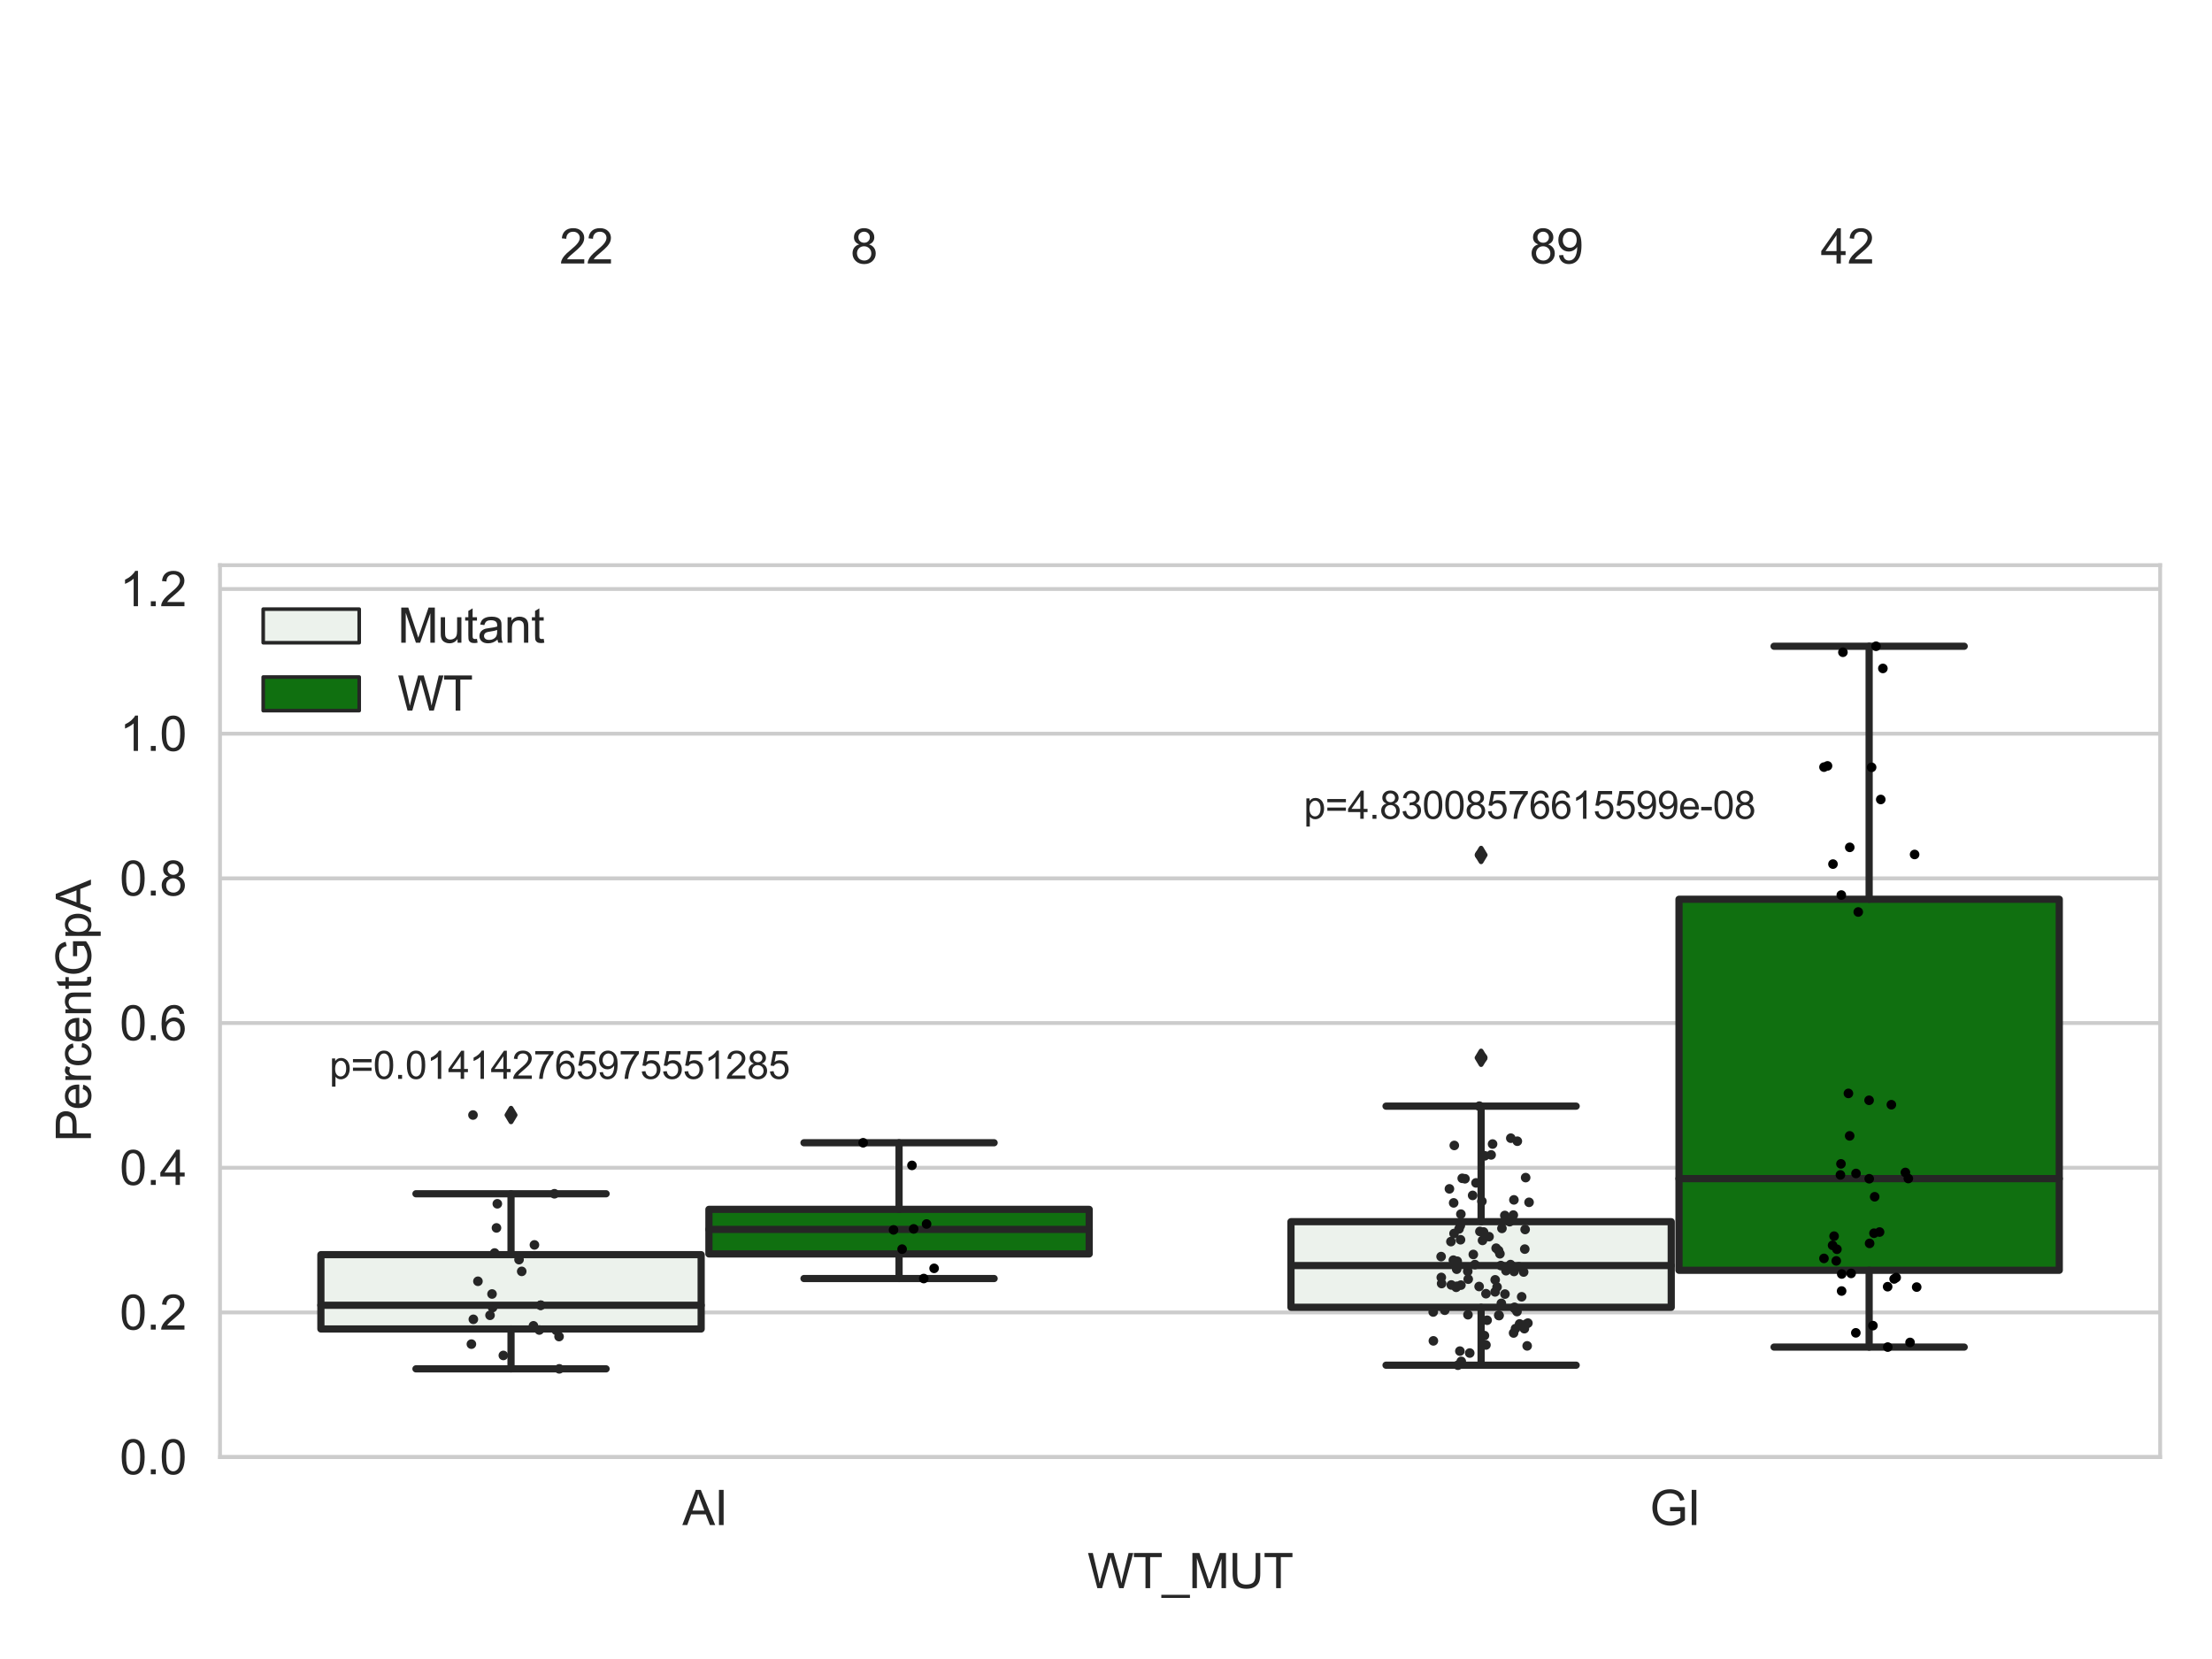 <?xml version="1.0" encoding="utf-8" standalone="no"?>
<!DOCTYPE svg PUBLIC "-//W3C//DTD SVG 1.1//EN"
  "http://www.w3.org/Graphics/SVG/1.1/DTD/svg11.dtd">
<svg xmlns:xlink="http://www.w3.org/1999/xlink" width="460.8pt" height="345.6pt" viewBox="0 0 460.8 345.6" xmlns="http://www.w3.org/2000/svg" version="1.1">
 <defs>
  <style type="text/css">*{stroke-linejoin: round; stroke-linecap: butt}</style>
 </defs>
 <g id="figure_1">
  <g id="patch_1">
   <path d="M 0 345.6 
L 460.8 345.6 
L 460.8 0 
L 0 0 
z
" style="fill: #ffffff"/>
  </g>
  <g id="axes_1">
   <g id="patch_2">
    <path d="M 45.83 303.539 
L 450 303.539 
L 450 117.734 
L 45.83 117.734 
z
" style="fill: #ffffff"/>
   </g>
   <g id="matplotlib.axis_1">
    <g id="xtick_1">
     <g id="text_1">
      <!-- AI -->
      <g style="fill: #262626" transform="translate(142.148 317.697)scale(0.1 -0.1)">
       <defs>
        <path id="ArialMT-41" d="M -9 0 
L 1750 4581 
L 2403 4581 
L 4278 0 
L 3588 0 
L 3053 1388 
L 1138 1388 
L 634 0 
L -9 0 
z
M 1313 1881 
L 2866 1881 
L 2388 3150 
Q 2169 3728 2063 4100 
Q 1975 3659 1816 3225 
L 1313 1881 
z
" transform="scale(0.016)"/>
        <path id="ArialMT-49" d="M 597 0 
L 597 4581 
L 1203 4581 
L 1203 0 
L 597 0 
z
" transform="scale(0.016)"/>
       </defs>
       <use xlink:href="#ArialMT-41"/>
       <use xlink:href="#ArialMT-49" x="66.699"/>
      </g>
     </g>
    </g>
    <g id="xtick_2">
     <g id="text_2">
      <!-- GI -->
      <g style="fill: #262626" transform="translate(343.679 317.697)scale(0.1 -0.1)">
       <defs>
        <path id="ArialMT-47" d="M 2638 1797 
L 2638 2334 
L 4578 2338 
L 4578 638 
Q 4131 281 3656 101 
Q 3181 -78 2681 -78 
Q 2006 -78 1454 211 
Q 903 500 622 1047 
Q 341 1594 341 2269 
Q 341 2938 620 3517 
Q 900 4097 1425 4378 
Q 1950 4659 2634 4659 
Q 3131 4659 3532 4498 
Q 3934 4338 4162 4050 
Q 4391 3763 4509 3300 
L 3963 3150 
Q 3859 3500 3706 3700 
Q 3553 3900 3268 4020 
Q 2984 4141 2638 4141 
Q 2222 4141 1919 4014 
Q 1616 3888 1430 3681 
Q 1244 3475 1141 3228 
Q 966 2803 966 2306 
Q 966 1694 1177 1281 
Q 1388 869 1791 669 
Q 2194 469 2647 469 
Q 3041 469 3416 620 
Q 3791 772 3984 944 
L 3984 1797 
L 2638 1797 
z
" transform="scale(0.016)"/>
       </defs>
       <use xlink:href="#ArialMT-47"/>
       <use xlink:href="#ArialMT-49" x="77.783"/>
      </g>
     </g>
    </g>
    <g id="text_3">
     <!-- WT_MUT -->
     <g style="fill: #262626" transform="translate(226.531 330.842)scale(0.1 -0.1)">
      <defs>
       <path id="ArialMT-57" d="M 1294 0 
L 78 4581 
L 700 4581 
L 1397 1578 
Q 1509 1106 1591 641 
Q 1766 1375 1797 1488 
L 2669 4581 
L 3400 4581 
L 4056 2263 
Q 4303 1400 4413 641 
Q 4500 1075 4641 1638 
L 5359 4581 
L 5969 4581 
L 4713 0 
L 4128 0 
L 3163 3491 
Q 3041 3928 3019 4028 
Q 2947 3713 2884 3491 
L 1913 0 
L 1294 0 
z
" transform="scale(0.016)"/>
       <path id="ArialMT-54" d="M 1659 0 
L 1659 4041 
L 150 4041 
L 150 4581 
L 3781 4581 
L 3781 4041 
L 2266 4041 
L 2266 0 
L 1659 0 
z
" transform="scale(0.016)"/>
       <path id="ArialMT-5f" d="M -97 -1272 
L -97 -866 
L 3631 -866 
L 3631 -1272 
L -97 -1272 
z
" transform="scale(0.016)"/>
       <path id="ArialMT-4d" d="M 475 0 
L 475 4581 
L 1388 4581 
L 2472 1338 
Q 2622 884 2691 659 
Q 2769 909 2934 1394 
L 4031 4581 
L 4847 4581 
L 4847 0 
L 4263 0 
L 4263 3834 
L 2931 0 
L 2384 0 
L 1059 3900 
L 1059 0 
L 475 0 
z
" transform="scale(0.016)"/>
       <path id="ArialMT-55" d="M 3500 4581 
L 4106 4581 
L 4106 1934 
Q 4106 1244 3950 837 
Q 3794 431 3386 176 
Q 2978 -78 2316 -78 
Q 1672 -78 1262 144 
Q 853 366 678 786 
Q 503 1206 503 1934 
L 503 4581 
L 1109 4581 
L 1109 1938 
Q 1109 1341 1220 1058 
Q 1331 775 1601 622 
Q 1872 469 2263 469 
Q 2931 469 3215 772 
Q 3500 1075 3500 1938 
L 3500 4581 
z
" transform="scale(0.016)"/>
      </defs>
      <use xlink:href="#ArialMT-57"/>
      <use xlink:href="#ArialMT-54" x="94.385"/>
      <use xlink:href="#ArialMT-5f" x="155.469"/>
      <use xlink:href="#ArialMT-4d" x="211.084"/>
      <use xlink:href="#ArialMT-55" x="294.385"/>
      <use xlink:href="#ArialMT-54" x="366.602"/>
     </g>
    </g>
   </g>
   <g id="matplotlib.axis_2">
    <g id="ytick_1">
     <g id="line2d_1">
      <path d="M 45.83 303.539 
L 450 303.539 
" clip-path="url(#pcee50cd87b)" style="fill: none; stroke: #cccccc; stroke-width: 0.8; stroke-linecap: round"/>
     </g>
     <g id="text_4">
      <!-- 0.0 -->
      <g style="fill: #262626" transform="translate(24.93 307.118)scale(0.1 -0.1)">
       <defs>
        <path id="ArialMT-30" d="M 266 2259 
Q 266 3072 433 3567 
Q 600 4063 929 4331 
Q 1259 4600 1759 4600 
Q 2128 4600 2406 4451 
Q 2684 4303 2865 4023 
Q 3047 3744 3150 3342 
Q 3253 2941 3253 2259 
Q 3253 1453 3087 958 
Q 2922 463 2592 192 
Q 2263 -78 1759 -78 
Q 1097 -78 719 397 
Q 266 969 266 2259 
z
M 844 2259 
Q 844 1131 1108 757 
Q 1372 384 1759 384 
Q 2147 384 2411 759 
Q 2675 1134 2675 2259 
Q 2675 3391 2411 3762 
Q 2147 4134 1753 4134 
Q 1366 4134 1134 3806 
Q 844 3388 844 2259 
z
" transform="scale(0.016)"/>
        <path id="ArialMT-2e" d="M 581 0 
L 581 641 
L 1222 641 
L 1222 0 
L 581 0 
z
" transform="scale(0.016)"/>
       </defs>
       <use xlink:href="#ArialMT-30"/>
       <use xlink:href="#ArialMT-2e" x="55.615"/>
       <use xlink:href="#ArialMT-30" x="83.398"/>
      </g>
     </g>
    </g>
    <g id="ytick_2">
     <g id="line2d_2">
      <path d="M 45.83 273.399 
L 450 273.399 
" clip-path="url(#pcee50cd87b)" style="fill: none; stroke: #cccccc; stroke-width: 0.8; stroke-linecap: round"/>
     </g>
     <g id="text_5">
      <!-- 0.2 -->
      <g style="fill: #262626" transform="translate(24.93 276.978)scale(0.1 -0.1)">
       <defs>
        <path id="ArialMT-32" d="M 3222 541 
L 3222 0 
L 194 0 
Q 188 203 259 391 
Q 375 700 629 1000 
Q 884 1300 1366 1694 
Q 2113 2306 2375 2664 
Q 2638 3022 2638 3341 
Q 2638 3675 2398 3904 
Q 2159 4134 1775 4134 
Q 1369 4134 1125 3890 
Q 881 3647 878 3216 
L 300 3275 
Q 359 3922 746 4261 
Q 1134 4600 1788 4600 
Q 2447 4600 2831 4234 
Q 3216 3869 3216 3328 
Q 3216 3053 3103 2787 
Q 2991 2522 2730 2228 
Q 2469 1934 1863 1422 
Q 1356 997 1212 845 
Q 1069 694 975 541 
L 3222 541 
z
" transform="scale(0.016)"/>
       </defs>
       <use xlink:href="#ArialMT-30"/>
       <use xlink:href="#ArialMT-2e" x="55.615"/>
       <use xlink:href="#ArialMT-32" x="83.398"/>
      </g>
     </g>
    </g>
    <g id="ytick_3">
     <g id="line2d_3">
      <path d="M 45.83 243.26 
L 450 243.26 
" clip-path="url(#pcee50cd87b)" style="fill: none; stroke: #cccccc; stroke-width: 0.8; stroke-linecap: round"/>
     </g>
     <g id="text_6">
      <!-- 0.4 -->
      <g style="fill: #262626" transform="translate(24.93 246.839)scale(0.1 -0.1)">
       <defs>
        <path id="ArialMT-34" d="M 2069 0 
L 2069 1097 
L 81 1097 
L 81 1613 
L 2172 4581 
L 2631 4581 
L 2631 1613 
L 3250 1613 
L 3250 1097 
L 2631 1097 
L 2631 0 
L 2069 0 
z
M 2069 1613 
L 2069 3678 
L 634 1613 
L 2069 1613 
z
" transform="scale(0.016)"/>
       </defs>
       <use xlink:href="#ArialMT-30"/>
       <use xlink:href="#ArialMT-2e" x="55.615"/>
       <use xlink:href="#ArialMT-34" x="83.398"/>
      </g>
     </g>
    </g>
    <g id="ytick_4">
     <g id="line2d_4">
      <path d="M 45.83 213.121 
L 450 213.121 
" clip-path="url(#pcee50cd87b)" style="fill: none; stroke: #cccccc; stroke-width: 0.8; stroke-linecap: round"/>
     </g>
     <g id="text_7">
      <!-- 0.6 -->
      <g style="fill: #262626" transform="translate(24.93 216.7)scale(0.1 -0.1)">
       <defs>
        <path id="ArialMT-36" d="M 3184 3459 
L 2625 3416 
Q 2550 3747 2413 3897 
Q 2184 4138 1850 4138 
Q 1581 4138 1378 3988 
Q 1113 3794 959 3422 
Q 806 3050 800 2363 
Q 1003 2672 1297 2822 
Q 1591 2972 1913 2972 
Q 2475 2972 2870 2558 
Q 3266 2144 3266 1488 
Q 3266 1056 3080 686 
Q 2894 316 2569 119 
Q 2244 -78 1831 -78 
Q 1128 -78 684 439 
Q 241 956 241 2144 
Q 241 3472 731 4075 
Q 1159 4600 1884 4600 
Q 2425 4600 2770 4297 
Q 3116 3994 3184 3459 
z
M 888 1484 
Q 888 1194 1011 928 
Q 1134 663 1356 523 
Q 1578 384 1822 384 
Q 2178 384 2434 671 
Q 2691 959 2691 1453 
Q 2691 1928 2437 2201 
Q 2184 2475 1800 2475 
Q 1419 2475 1153 2201 
Q 888 1928 888 1484 
z
" transform="scale(0.016)"/>
       </defs>
       <use xlink:href="#ArialMT-30"/>
       <use xlink:href="#ArialMT-2e" x="55.615"/>
       <use xlink:href="#ArialMT-36" x="83.398"/>
      </g>
     </g>
    </g>
    <g id="ytick_5">
     <g id="line2d_5">
      <path d="M 45.83 182.981 
L 450 182.981 
" clip-path="url(#pcee50cd87b)" style="fill: none; stroke: #cccccc; stroke-width: 0.8; stroke-linecap: round"/>
     </g>
     <g id="text_8">
      <!-- 0.8 -->
      <g style="fill: #262626" transform="translate(24.93 186.56)scale(0.1 -0.1)">
       <defs>
        <path id="ArialMT-38" d="M 1131 2484 
Q 781 2613 612 2850 
Q 444 3088 444 3419 
Q 444 3919 803 4259 
Q 1163 4600 1759 4600 
Q 2359 4600 2725 4251 
Q 3091 3903 3091 3403 
Q 3091 3084 2923 2848 
Q 2756 2613 2416 2484 
Q 2838 2347 3058 2040 
Q 3278 1734 3278 1309 
Q 3278 722 2862 322 
Q 2447 -78 1769 -78 
Q 1091 -78 675 323 
Q 259 725 259 1325 
Q 259 1772 486 2073 
Q 713 2375 1131 2484 
z
M 1019 3438 
Q 1019 3113 1228 2906 
Q 1438 2700 1772 2700 
Q 2097 2700 2305 2904 
Q 2513 3109 2513 3406 
Q 2513 3716 2298 3927 
Q 2084 4138 1766 4138 
Q 1444 4138 1231 3931 
Q 1019 3725 1019 3438 
z
M 838 1322 
Q 838 1081 952 856 
Q 1066 631 1291 507 
Q 1516 384 1775 384 
Q 2178 384 2440 643 
Q 2703 903 2703 1303 
Q 2703 1709 2433 1975 
Q 2163 2241 1756 2241 
Q 1359 2241 1098 1978 
Q 838 1716 838 1322 
z
" transform="scale(0.016)"/>
       </defs>
       <use xlink:href="#ArialMT-30"/>
       <use xlink:href="#ArialMT-2e" x="55.615"/>
       <use xlink:href="#ArialMT-38" x="83.398"/>
      </g>
     </g>
    </g>
    <g id="ytick_6">
     <g id="line2d_6">
      <path d="M 45.83 152.842 
L 450 152.842 
" clip-path="url(#pcee50cd87b)" style="fill: none; stroke: #cccccc; stroke-width: 0.8; stroke-linecap: round"/>
     </g>
     <g id="text_9">
      <!-- 1.0 -->
      <g style="fill: #262626" transform="translate(24.93 156.421)scale(0.1 -0.1)">
       <defs>
        <path id="ArialMT-31" d="M 2384 0 
L 1822 0 
L 1822 3584 
Q 1619 3391 1289 3197 
Q 959 3003 697 2906 
L 697 3450 
Q 1169 3672 1522 3987 
Q 1875 4303 2022 4600 
L 2384 4600 
L 2384 0 
z
" transform="scale(0.016)"/>
       </defs>
       <use xlink:href="#ArialMT-31"/>
       <use xlink:href="#ArialMT-2e" x="55.615"/>
       <use xlink:href="#ArialMT-30" x="83.398"/>
      </g>
     </g>
    </g>
    <g id="ytick_7">
     <g id="line2d_7">
      <path d="M 45.83 122.703 
L 450 122.703 
" clip-path="url(#pcee50cd87b)" style="fill: none; stroke: #cccccc; stroke-width: 0.8; stroke-linecap: round"/>
     </g>
     <g id="text_10">
      <!-- 1.2 -->
      <g style="fill: #262626" transform="translate(24.93 126.281)scale(0.1 -0.1)">
       <use xlink:href="#ArialMT-31"/>
       <use xlink:href="#ArialMT-2e" x="55.615"/>
       <use xlink:href="#ArialMT-32" x="83.398"/>
      </g>
     </g>
    </g>
    <g id="text_11">
     <!-- PercentGpA -->
     <g style="fill: #262626" transform="translate(18.942 237.872)rotate(-90)scale(0.1 -0.1)">
      <defs>
       <path id="ArialMT-50" d="M 494 0 
L 494 4581 
L 2222 4581 
Q 2678 4581 2919 4538 
Q 3256 4481 3484 4323 
Q 3713 4166 3852 3881 
Q 3991 3597 3991 3256 
Q 3991 2672 3619 2267 
Q 3247 1863 2275 1863 
L 1100 1863 
L 1100 0 
L 494 0 
z
M 1100 2403 
L 2284 2403 
Q 2872 2403 3119 2622 
Q 3366 2841 3366 3238 
Q 3366 3525 3220 3729 
Q 3075 3934 2838 4000 
Q 2684 4041 2272 4041 
L 1100 4041 
L 1100 2403 
z
" transform="scale(0.016)"/>
       <path id="ArialMT-65" d="M 2694 1069 
L 3275 997 
Q 3138 488 2766 206 
Q 2394 -75 1816 -75 
Q 1088 -75 661 373 
Q 234 822 234 1631 
Q 234 2469 665 2931 
Q 1097 3394 1784 3394 
Q 2450 3394 2872 2941 
Q 3294 2488 3294 1666 
Q 3294 1616 3291 1516 
L 816 1516 
Q 847 969 1125 678 
Q 1403 388 1819 388 
Q 2128 388 2347 550 
Q 2566 713 2694 1069 
z
M 847 1978 
L 2700 1978 
Q 2663 2397 2488 2606 
Q 2219 2931 1791 2931 
Q 1403 2931 1139 2672 
Q 875 2413 847 1978 
z
" transform="scale(0.016)"/>
       <path id="ArialMT-72" d="M 416 0 
L 416 3319 
L 922 3319 
L 922 2816 
Q 1116 3169 1280 3281 
Q 1444 3394 1641 3394 
Q 1925 3394 2219 3213 
L 2025 2691 
Q 1819 2813 1613 2813 
Q 1428 2813 1281 2702 
Q 1134 2591 1072 2394 
Q 978 2094 978 1738 
L 978 0 
L 416 0 
z
" transform="scale(0.016)"/>
       <path id="ArialMT-63" d="M 2588 1216 
L 3141 1144 
Q 3050 572 2676 248 
Q 2303 -75 1759 -75 
Q 1078 -75 664 370 
Q 250 816 250 1647 
Q 250 2184 428 2587 
Q 606 2991 970 3192 
Q 1334 3394 1763 3394 
Q 2303 3394 2647 3120 
Q 2991 2847 3088 2344 
L 2541 2259 
Q 2463 2594 2264 2762 
Q 2066 2931 1784 2931 
Q 1359 2931 1093 2626 
Q 828 2322 828 1663 
Q 828 994 1084 691 
Q 1341 388 1753 388 
Q 2084 388 2306 591 
Q 2528 794 2588 1216 
z
" transform="scale(0.016)"/>
       <path id="ArialMT-6e" d="M 422 0 
L 422 3319 
L 928 3319 
L 928 2847 
Q 1294 3394 1984 3394 
Q 2284 3394 2536 3286 
Q 2788 3178 2913 3003 
Q 3038 2828 3088 2588 
Q 3119 2431 3119 2041 
L 3119 0 
L 2556 0 
L 2556 2019 
Q 2556 2363 2490 2533 
Q 2425 2703 2258 2804 
Q 2091 2906 1866 2906 
Q 1506 2906 1245 2678 
Q 984 2450 984 1813 
L 984 0 
L 422 0 
z
" transform="scale(0.016)"/>
       <path id="ArialMT-74" d="M 1650 503 
L 1731 6 
Q 1494 -44 1306 -44 
Q 1000 -44 831 53 
Q 663 150 594 308 
Q 525 466 525 972 
L 525 2881 
L 113 2881 
L 113 3319 
L 525 3319 
L 525 4141 
L 1084 4478 
L 1084 3319 
L 1650 3319 
L 1650 2881 
L 1084 2881 
L 1084 941 
Q 1084 700 1114 631 
Q 1144 563 1211 522 
Q 1278 481 1403 481 
Q 1497 481 1650 503 
z
" transform="scale(0.016)"/>
       <path id="ArialMT-70" d="M 422 -1272 
L 422 3319 
L 934 3319 
L 934 2888 
Q 1116 3141 1344 3267 
Q 1572 3394 1897 3394 
Q 2322 3394 2647 3175 
Q 2972 2956 3137 2557 
Q 3303 2159 3303 1684 
Q 3303 1175 3120 767 
Q 2938 359 2589 142 
Q 2241 -75 1856 -75 
Q 1575 -75 1351 44 
Q 1128 163 984 344 
L 984 -1272 
L 422 -1272 
z
M 931 1641 
Q 931 1000 1190 694 
Q 1450 388 1819 388 
Q 2194 388 2461 705 
Q 2728 1022 2728 1688 
Q 2728 2322 2467 2637 
Q 2206 2953 1844 2953 
Q 1484 2953 1207 2617 
Q 931 2281 931 1641 
z
" transform="scale(0.016)"/>
      </defs>
      <use xlink:href="#ArialMT-50"/>
      <use xlink:href="#ArialMT-65" x="66.699"/>
      <use xlink:href="#ArialMT-72" x="122.314"/>
      <use xlink:href="#ArialMT-63" x="155.615"/>
      <use xlink:href="#ArialMT-65" x="205.615"/>
      <use xlink:href="#ArialMT-6e" x="261.23"/>
      <use xlink:href="#ArialMT-74" x="316.846"/>
      <use xlink:href="#ArialMT-47" x="344.629"/>
      <use xlink:href="#ArialMT-70" x="422.412"/>
      <use xlink:href="#ArialMT-41" x="478.027"/>
     </g>
    </g>
   </g>
   <g id="patch_3">
    <path d="M 66.847 276.848 
L 146.064 276.848 
L 146.064 261.369 
L 66.847 261.369 
L 66.847 276.848 
z
" clip-path="url(#pcee50cd87b)" style="fill: #ecf2ec; stroke: #262626; stroke-width: 1.5; stroke-linejoin: miter"/>
   </g>
   <g id="patch_4">
    <path d="M 147.681 261.218 
L 226.898 261.218 
L 226.898 251.932 
L 147.681 251.932 
L 147.681 261.218 
z
" clip-path="url(#pcee50cd87b)" style="fill: #107010; stroke: #262626; stroke-width: 1.5; stroke-linejoin: miter"/>
   </g>
   <g id="patch_5">
    <path d="M 268.932 272.333 
L 348.149 272.333 
L 348.149 254.501 
L 268.932 254.501 
L 268.932 272.333 
z
" clip-path="url(#pcee50cd87b)" style="fill: #ecf2ec; stroke: #262626; stroke-width: 1.5; stroke-linejoin: miter"/>
   </g>
   <g id="patch_6">
    <path d="M 349.766 264.622 
L 428.983 264.622 
L 428.983 187.335 
L 349.766 187.335 
L 349.766 264.622 
z
" clip-path="url(#pcee50cd87b)" style="fill: #107010; stroke: #262626; stroke-width: 1.5; stroke-linejoin: miter"/>
   </g>
   <g id="patch_7">
    <path d="M 146.873 303.539 
L 146.873 303.539 
L 146.873 303.539 
L 146.873 303.539 
z
" clip-path="url(#pcee50cd87b)" style="fill: #ecf2ec; stroke: #262626; stroke-width: 0.75; stroke-linejoin: miter"/>
   </g>
   <g id="patch_8">
    <path d="M 146.873 303.539 
L 146.873 303.539 
L 146.873 303.539 
L 146.873 303.539 
z
" clip-path="url(#pcee50cd87b)" style="fill: #107010; stroke: #262626; stroke-width: 0.75; stroke-linejoin: miter"/>
   </g>
   <g id="PathCollection_1"/>
   <g id="PathCollection_2"/>
   <g id="line2d_8">
    <path d="M 106.456 276.848 
L 106.456 285.156 
" clip-path="url(#pcee50cd87b)" style="fill: none; stroke: #262626; stroke-width: 1.5; stroke-linecap: round"/>
   </g>
   <g id="line2d_9">
    <path d="M 106.456 261.369 
L 106.456 248.682 
" clip-path="url(#pcee50cd87b)" style="fill: none; stroke: #262626; stroke-width: 1.5; stroke-linecap: round"/>
   </g>
   <g id="line2d_10">
    <path d="M 86.651 285.156 
L 126.26 285.156 
" clip-path="url(#pcee50cd87b)" style="fill: none; stroke: #262626; stroke-width: 1.5; stroke-linecap: round"/>
   </g>
   <g id="line2d_11">
    <path d="M 86.651 248.682 
L 126.26 248.682 
" clip-path="url(#pcee50cd87b)" style="fill: none; stroke: #262626; stroke-width: 1.5; stroke-linecap: round"/>
   </g>
   <g id="line2d_12">
    <defs>
     <path id="m75287b7e3c" d="M -0 1.414 
L 0.849 0 
L 0 -1.414 
L -0.849 -0 
z
" style="stroke: #262626; stroke-linejoin: miter"/>
    </defs>
    <g clip-path="url(#pcee50cd87b)">
     <use xlink:href="#m75287b7e3c" x="106.456" y="232.28" style="fill: #262626; stroke: #262626; stroke-linejoin: miter"/>
    </g>
   </g>
   <g id="line2d_13">
    <path d="M 187.29 261.218 
L 187.29 266.342 
" clip-path="url(#pcee50cd87b)" style="fill: none; stroke: #262626; stroke-width: 1.5; stroke-linecap: round"/>
   </g>
   <g id="line2d_14">
    <path d="M 187.29 251.932 
L 187.29 238.057 
" clip-path="url(#pcee50cd87b)" style="fill: none; stroke: #262626; stroke-width: 1.5; stroke-linecap: round"/>
   </g>
   <g id="line2d_15">
    <path d="M 167.485 266.342 
L 207.094 266.342 
" clip-path="url(#pcee50cd87b)" style="fill: none; stroke: #262626; stroke-width: 1.5; stroke-linecap: round"/>
   </g>
   <g id="line2d_16">
    <path d="M 167.485 238.057 
L 207.094 238.057 
" clip-path="url(#pcee50cd87b)" style="fill: none; stroke: #262626; stroke-width: 1.5; stroke-linecap: round"/>
   </g>
   <g id="line2d_17"/>
   <g id="line2d_18">
    <path d="M 308.541 272.333 
L 308.541 284.396 
" clip-path="url(#pcee50cd87b)" style="fill: none; stroke: #262626; stroke-width: 1.5; stroke-linecap: round"/>
   </g>
   <g id="line2d_19">
    <path d="M 308.541 254.501 
L 308.541 230.431 
" clip-path="url(#pcee50cd87b)" style="fill: none; stroke: #262626; stroke-width: 1.5; stroke-linecap: round"/>
   </g>
   <g id="line2d_20">
    <path d="M 288.736 284.396 
L 328.345 284.396 
" clip-path="url(#pcee50cd87b)" style="fill: none; stroke: #262626; stroke-width: 1.5; stroke-linecap: round"/>
   </g>
   <g id="line2d_21">
    <path d="M 288.736 230.431 
L 328.345 230.431 
" clip-path="url(#pcee50cd87b)" style="fill: none; stroke: #262626; stroke-width: 1.5; stroke-linecap: round"/>
   </g>
   <g id="line2d_22">
    <g clip-path="url(#pcee50cd87b)">
     <use xlink:href="#m75287b7e3c" x="308.541" y="220.357" style="fill: #262626; stroke: #262626; stroke-linejoin: miter"/>
     <use xlink:href="#m75287b7e3c" x="308.541" y="178.104" style="fill: #262626; stroke: #262626; stroke-linejoin: miter"/>
    </g>
   </g>
   <g id="line2d_23">
    <path d="M 389.375 264.622 
L 389.375 280.624 
" clip-path="url(#pcee50cd87b)" style="fill: none; stroke: #262626; stroke-width: 1.5; stroke-linecap: round"/>
   </g>
   <g id="line2d_24">
    <path d="M 389.375 187.335 
L 389.375 134.626 
" clip-path="url(#pcee50cd87b)" style="fill: none; stroke: #262626; stroke-width: 1.5; stroke-linecap: round"/>
   </g>
   <g id="line2d_25">
    <path d="M 369.57 280.624 
L 409.179 280.624 
" clip-path="url(#pcee50cd87b)" style="fill: none; stroke: #262626; stroke-width: 1.5; stroke-linecap: round"/>
   </g>
   <g id="line2d_26">
    <path d="M 369.57 134.626 
L 409.179 134.626 
" clip-path="url(#pcee50cd87b)" style="fill: none; stroke: #262626; stroke-width: 1.5; stroke-linecap: round"/>
   </g>
   <g id="line2d_27"/>
   <g id="line2d_28">
    <path d="M 66.847 271.907 
L 146.064 271.907 
" clip-path="url(#pcee50cd87b)" style="fill: none; stroke: #262626; stroke-width: 1.5; stroke-linecap: round"/>
   </g>
   <g id="line2d_29">
    <path d="M 147.681 256.107 
L 226.898 256.107 
" clip-path="url(#pcee50cd87b)" style="fill: none; stroke: #262626; stroke-width: 1.5; stroke-linecap: round"/>
   </g>
   <g id="line2d_30">
    <path d="M 268.932 263.637 
L 348.149 263.637 
" clip-path="url(#pcee50cd87b)" style="fill: none; stroke: #262626; stroke-width: 1.5; stroke-linecap: round"/>
   </g>
   <g id="line2d_31">
    <path d="M 349.766 245.532 
L 428.983 245.532 
" clip-path="url(#pcee50cd87b)" style="fill: none; stroke: #262626; stroke-width: 1.5; stroke-linecap: round"/>
   </g>
   <g id="patch_9">
    <path d="M 45.83 303.539 
L 45.83 117.734 
" style="fill: none; stroke: #cccccc; stroke-width: 0.8; stroke-linejoin: miter; stroke-linecap: square"/>
   </g>
   <g id="patch_10">
    <path d="M 450 303.539 
L 450 117.734 
" style="fill: none; stroke: #cccccc; stroke-width: 0.8; stroke-linejoin: miter; stroke-linecap: square"/>
   </g>
   <g id="patch_11">
    <path d="M 45.83 303.539 
L 450 303.539 
" style="fill: none; stroke: #cccccc; stroke-width: 0.8; stroke-linejoin: miter; stroke-linecap: square"/>
   </g>
   <g id="patch_12">
    <path d="M 45.83 117.734 
L 450 117.734 
" style="fill: none; stroke: #cccccc; stroke-width: 0.8; stroke-linejoin: miter; stroke-linecap: square"/>
   </g>
   <g id="PathCollection_3">
    <defs>
     <path id="C0_0_84da2a14ac" d="M 0 1 
C 0.265 1 0.52 0.895 0.707 0.707 
C 0.895 0.52 1 0.265 1 -0 
C 1 -0.265 0.895 -0.52 0.707 -0.707 
C 0.52 -0.895 0.265 -1 0 -1 
C -0.265 -1 -0.52 -0.895 -0.707 -0.707 
C -0.895 -0.52 -1 -0.265 -1 0 
C -1 0.265 -0.895 0.52 -0.707 0.707 
C -0.52 0.895 -0.265 1 0 1 
z
"/>
    </defs>
    <g clip-path="url(#pcee50cd87b)">
     <use xlink:href="#C0_0_84da2a14ac" x="116.463" y="278.431" style="fill: #262626"/>
    </g>
    <g clip-path="url(#pcee50cd87b)">
     <use xlink:href="#C0_0_84da2a14ac" x="102.614" y="272.388" style="fill: #262626"/>
    </g>
    <g clip-path="url(#pcee50cd87b)">
     <use xlink:href="#C0_0_84da2a14ac" x="103.601" y="250.77" style="fill: #262626"/>
    </g>
    <g clip-path="url(#pcee50cd87b)">
     <use xlink:href="#C0_0_84da2a14ac" x="102.498" y="269.563" style="fill: #262626"/>
    </g>
    <g clip-path="url(#pcee50cd87b)">
     <use xlink:href="#C0_0_84da2a14ac" x="111.128" y="276.191" style="fill: #262626"/>
    </g>
    <g clip-path="url(#pcee50cd87b)">
     <use xlink:href="#C0_0_84da2a14ac" x="108.683" y="264.85" style="fill: #262626"/>
    </g>
    <g clip-path="url(#pcee50cd87b)">
     <use xlink:href="#C0_0_84da2a14ac" x="115.495" y="248.682" style="fill: #262626"/>
    </g>
    <g clip-path="url(#pcee50cd87b)">
     <use xlink:href="#C0_0_84da2a14ac" x="111.332" y="259.335" style="fill: #262626"/>
    </g>
    <g clip-path="url(#pcee50cd87b)">
     <use xlink:href="#C0_0_84da2a14ac" x="112.348" y="277.067" style="fill: #262626"/>
    </g>
    <g clip-path="url(#pcee50cd87b)">
     <use xlink:href="#C0_0_84da2a14ac" x="103.036" y="261.023" style="fill: #262626"/>
    </g>
    <g clip-path="url(#pcee50cd87b)">
     <use xlink:href="#C0_0_84da2a14ac" x="98.532" y="232.28" style="fill: #262626"/>
    </g>
    <g clip-path="url(#pcee50cd87b)">
     <use xlink:href="#C0_0_84da2a14ac" x="112.603" y="271.919" style="fill: #262626"/>
    </g>
    <g clip-path="url(#pcee50cd87b)">
     <use xlink:href="#C0_0_84da2a14ac" x="103.425" y="255.795" style="fill: #262626"/>
    </g>
    <g clip-path="url(#pcee50cd87b)">
     <use xlink:href="#C0_0_84da2a14ac" x="99.563" y="266.912" style="fill: #262626"/>
    </g>
    <g clip-path="url(#pcee50cd87b)">
     <use xlink:href="#C0_0_84da2a14ac" x="116.508" y="285.156" style="fill: #262626"/>
    </g>
    <g clip-path="url(#pcee50cd87b)">
     <use xlink:href="#C0_0_84da2a14ac" x="98.608" y="274.837" style="fill: #262626"/>
    </g>
    <g clip-path="url(#pcee50cd87b)">
     <use xlink:href="#C0_0_84da2a14ac" x="108.126" y="262.407" style="fill: #262626"/>
    </g>
    <g clip-path="url(#pcee50cd87b)">
     <use xlink:href="#C0_0_84da2a14ac" x="98.2" y="280.007" style="fill: #262626"/>
    </g>
    <g clip-path="url(#pcee50cd87b)">
     <use xlink:href="#C0_0_84da2a14ac" x="104.857" y="282.363" style="fill: #262626"/>
    </g>
    <g clip-path="url(#pcee50cd87b)">
     <use xlink:href="#C0_0_84da2a14ac" x="112.666" y="271.895" style="fill: #262626"/>
    </g>
    <g clip-path="url(#pcee50cd87b)">
     <use xlink:href="#C0_0_84da2a14ac" x="102.082" y="273.997" style="fill: #262626"/>
    </g>
    <g clip-path="url(#pcee50cd87b)">
     <use xlink:href="#C0_0_84da2a14ac" x="115.891" y="277.143" style="fill: #262626"/>
    </g>
   </g>
   <g id="PathCollection_4">
    <defs>
     <path id="C1_0_8a973845e2" d="M 0 1 
C 0.265 1 0.52 0.895 0.707 0.707 
C 0.895 0.52 1 0.265 1 -0 
C 1 -0.265 0.895 -0.52 0.707 -0.707 
C 0.52 -0.895 0.265 -1 0 -1 
C -0.265 -1 -0.52 -0.895 -0.707 -0.707 
C -0.895 -0.52 -1 -0.265 -1 0 
C -1 0.265 -0.895 0.52 -0.707 0.707 
C -0.52 0.895 -0.265 1 0 1 
z
"/>
    </defs>
    <g clip-path="url(#pcee50cd87b)">
     <use xlink:href="#C1_0_8a973845e2" x="194.593" y="264.219"/>
    </g>
    <g clip-path="url(#pcee50cd87b)">
     <use xlink:href="#C1_0_8a973845e2" x="186.139" y="256.21"/>
    </g>
    <g clip-path="url(#pcee50cd87b)">
     <use xlink:href="#C1_0_8a973845e2" x="193.019" y="254.985"/>
    </g>
    <g clip-path="url(#pcee50cd87b)">
     <use xlink:href="#C1_0_8a973845e2" x="192.434" y="266.342"/>
    </g>
    <g clip-path="url(#pcee50cd87b)">
     <use xlink:href="#C1_0_8a973845e2" x="179.81" y="238.057"/>
    </g>
    <g clip-path="url(#pcee50cd87b)">
     <use xlink:href="#C1_0_8a973845e2" x="189.978" y="242.772"/>
    </g>
    <g clip-path="url(#pcee50cd87b)">
     <use xlink:href="#C1_0_8a973845e2" x="187.924" y="260.217"/>
    </g>
    <g clip-path="url(#pcee50cd87b)">
     <use xlink:href="#C1_0_8a973845e2" x="190.337" y="256.004"/>
    </g>
   </g>
   <g id="PathCollection_5">
    <defs>
     <path id="C2_0_af19a52bb9" d="M 0 1 
C 0.265 1 0.52 0.895 0.707 0.707 
C 0.895 0.52 1 0.265 1 -0 
C 1 -0.265 0.895 -0.52 0.707 -0.707 
C 0.52 -0.895 0.265 -1 0 -1 
C -0.265 -1 -0.52 -0.895 -0.707 -0.707 
C -0.895 -0.52 -1 -0.265 -1 0 
C -1 0.265 -0.895 0.52 -0.707 0.707 
C -0.52 0.895 -0.265 1 0 1 
z
"/>
    </defs>
    <g clip-path="url(#pcee50cd87b)">
     <use xlink:href="#C2_0_af19a52bb9" x="312.654" y="263.637" style="fill: #262626"/>
    </g>
    <g clip-path="url(#pcee50cd87b)">
     <use xlink:href="#C2_0_af19a52bb9" x="311.865" y="268.102" style="fill: #262626"/>
    </g>
    <g clip-path="url(#pcee50cd87b)">
     <use xlink:href="#C2_0_af19a52bb9" x="306.173" y="281.865" style="fill: #262626"/>
    </g>
    <g clip-path="url(#pcee50cd87b)">
     <use xlink:href="#C2_0_af19a52bb9" x="314.671" y="263.432" style="fill: #262626"/>
    </g>
    <g clip-path="url(#pcee50cd87b)">
     <use xlink:href="#C2_0_af19a52bb9" x="306.918" y="261.327" style="fill: #262626"/>
    </g>
    <g clip-path="url(#pcee50cd87b)">
     <use xlink:href="#C2_0_af19a52bb9" x="313.727" y="264.714" style="fill: #262626"/>
    </g>
    <g clip-path="url(#pcee50cd87b)">
     <use xlink:href="#C2_0_af19a52bb9" x="318.531" y="250.465" style="fill: #262626"/>
    </g>
    <g clip-path="url(#pcee50cd87b)">
     <use xlink:href="#C2_0_af19a52bb9" x="304.251" y="258.262" style="fill: #262626"/>
    </g>
    <g clip-path="url(#pcee50cd87b)">
     <use xlink:href="#C2_0_af19a52bb9" x="316.015" y="273.225" style="fill: #262626"/>
    </g>
    <g clip-path="url(#pcee50cd87b)">
     <use xlink:href="#C2_0_af19a52bb9" x="309.555" y="269.502" style="fill: #262626"/>
    </g>
    <g clip-path="url(#pcee50cd87b)">
     <use xlink:href="#C2_0_af19a52bb9" x="317.404" y="264.985" style="fill: #262626"/>
    </g>
    <g clip-path="url(#pcee50cd87b)">
     <use xlink:href="#C2_0_af19a52bb9" x="304.12" y="281.461" style="fill: #262626"/>
    </g>
    <g clip-path="url(#pcee50cd87b)">
     <use xlink:href="#C2_0_af19a52bb9" x="298.599" y="279.327" style="fill: #262626"/>
    </g>
    <g clip-path="url(#pcee50cd87b)">
     <use xlink:href="#C2_0_af19a52bb9" x="309.794" y="275.029" style="fill: #262626"/>
    </g>
    <g clip-path="url(#pcee50cd87b)">
     <use xlink:href="#C2_0_af19a52bb9" x="310.197" y="257.621" style="fill: #262626"/>
    </g>
    <g clip-path="url(#pcee50cd87b)">
     <use xlink:href="#C2_0_af19a52bb9" x="304.608" y="245.466" style="fill: #262626"/>
    </g>
    <g clip-path="url(#pcee50cd87b)">
     <use xlink:href="#C2_0_af19a52bb9" x="302.334" y="267.682" style="fill: #262626"/>
    </g>
    <g clip-path="url(#pcee50cd87b)">
     <use xlink:href="#C2_0_af19a52bb9" x="308.85" y="220.357" style="fill: #262626"/>
    </g>
    <g clip-path="url(#pcee50cd87b)">
     <use xlink:href="#C2_0_af19a52bb9" x="300.316" y="267.385" style="fill: #262626"/>
    </g>
    <g clip-path="url(#pcee50cd87b)">
     <use xlink:href="#C2_0_af19a52bb9" x="307.478" y="246.417" style="fill: #262626"/>
    </g>
    <g clip-path="url(#pcee50cd87b)">
     <use xlink:href="#C2_0_af19a52bb9" x="304.406" y="283.606" style="fill: #262626"/>
    </g>
    <g clip-path="url(#pcee50cd87b)">
     <use xlink:href="#C2_0_af19a52bb9" x="310.932" y="238.323" style="fill: #262626"/>
    </g>
    <g clip-path="url(#pcee50cd87b)">
     <use xlink:href="#C2_0_af19a52bb9" x="298.562" y="273.314" style="fill: #262626"/>
    </g>
    <g clip-path="url(#pcee50cd87b)">
     <use xlink:href="#C2_0_af19a52bb9" x="308.292" y="256.532" style="fill: #262626"/>
    </g>
    <g clip-path="url(#pcee50cd87b)">
     <use xlink:href="#C2_0_af19a52bb9" x="303.714" y="284.396" style="fill: #262626"/>
    </g>
    <g clip-path="url(#pcee50cd87b)">
     <use xlink:href="#C2_0_af19a52bb9" x="300.209" y="261.77" style="fill: #262626"/>
    </g>
    <g clip-path="url(#pcee50cd87b)">
     <use xlink:href="#C2_0_af19a52bb9" x="309.313" y="240.778" style="fill: #262626"/>
    </g>
    <g clip-path="url(#pcee50cd87b)">
     <use xlink:href="#C2_0_af19a52bb9" x="312.76" y="271.514" style="fill: #262626"/>
    </g>
    <g clip-path="url(#pcee50cd87b)">
     <use xlink:href="#C2_0_af19a52bb9" x="303.938" y="256.008" style="fill: #262626"/>
    </g>
    <g clip-path="url(#pcee50cd87b)">
     <use xlink:href="#C2_0_af19a52bb9" x="304.336" y="267.715" style="fill: #262626"/>
    </g>
    <g clip-path="url(#pcee50cd87b)">
     <use xlink:href="#C2_0_af19a52bb9" x="312.462" y="261.187" style="fill: #262626"/>
    </g>
    <g clip-path="url(#pcee50cd87b)">
     <use xlink:href="#C2_0_af19a52bb9" x="312.283" y="274.062" style="fill: #262626"/>
    </g>
    <g clip-path="url(#pcee50cd87b)">
     <use xlink:href="#C2_0_af19a52bb9" x="302.823" y="250.583" style="fill: #262626"/>
    </g>
    <g clip-path="url(#pcee50cd87b)">
     <use xlink:href="#C2_0_af19a52bb9" x="318.136" y="280.371" style="fill: #262626"/>
    </g>
    <g clip-path="url(#pcee50cd87b)">
     <use xlink:href="#C2_0_af19a52bb9" x="308.168" y="230.431" style="fill: #262626"/>
    </g>
    <g clip-path="url(#pcee50cd87b)">
     <use xlink:href="#C2_0_af19a52bb9" x="316.404" y="263.908" style="fill: #262626"/>
    </g>
    <g clip-path="url(#pcee50cd87b)">
     <use xlink:href="#C2_0_af19a52bb9" x="308.707" y="250.249" style="fill: #262626"/>
    </g>
    <g clip-path="url(#pcee50cd87b)">
     <use xlink:href="#C2_0_af19a52bb9" x="310.628" y="240.587" style="fill: #262626"/>
    </g>
    <g clip-path="url(#pcee50cd87b)">
     <use xlink:href="#C2_0_af19a52bb9" x="316.088" y="237.734" style="fill: #262626"/>
    </g>
    <g clip-path="url(#pcee50cd87b)">
     <use xlink:href="#C2_0_af19a52bb9" x="308.129" y="268.002" style="fill: #262626"/>
    </g>
    <g clip-path="url(#pcee50cd87b)">
     <use xlink:href="#C2_0_af19a52bb9" x="301.943" y="247.662" style="fill: #262626"/>
    </g>
    <g clip-path="url(#pcee50cd87b)">
     <use xlink:href="#C2_0_af19a52bb9" x="309.237" y="278.227" style="fill: #262626"/>
    </g>
    <g clip-path="url(#pcee50cd87b)">
     <use xlink:href="#C2_0_af19a52bb9" x="305.857" y="266.472" style="fill: #262626"/>
    </g>
    <g clip-path="url(#pcee50cd87b)">
     <use xlink:href="#C2_0_af19a52bb9" x="302.958" y="238.615" style="fill: #262626"/>
    </g>
    <g clip-path="url(#pcee50cd87b)">
     <use xlink:href="#C2_0_af19a52bb9" x="312.881" y="255.899" style="fill: #262626"/>
    </g>
    <g clip-path="url(#pcee50cd87b)">
     <use xlink:href="#C2_0_af19a52bb9" x="307.25" y="263.437" style="fill: #262626"/>
    </g>
    <g clip-path="url(#pcee50cd87b)">
     <use xlink:href="#C2_0_af19a52bb9" x="315.375" y="249.955" style="fill: #262626"/>
    </g>
    <g clip-path="url(#pcee50cd87b)">
     <use xlink:href="#C2_0_af19a52bb9" x="313.51" y="269.581" style="fill: #262626"/>
    </g>
    <g clip-path="url(#pcee50cd87b)">
     <use xlink:href="#C2_0_af19a52bb9" x="316.558" y="275.796" style="fill: #262626"/>
    </g>
    <g clip-path="url(#pcee50cd87b)">
     <use xlink:href="#C2_0_af19a52bb9" x="303.567" y="262.738" style="fill: #262626"/>
    </g>
    <g clip-path="url(#pcee50cd87b)">
     <use xlink:href="#C2_0_af19a52bb9" x="304.217" y="255.297" style="fill: #262626"/>
    </g>
    <g clip-path="url(#pcee50cd87b)">
     <use xlink:href="#C2_0_af19a52bb9" x="308.836" y="258.398" style="fill: #262626"/>
    </g>
    <g clip-path="url(#pcee50cd87b)">
     <use xlink:href="#C2_0_af19a52bb9" x="315.51" y="272.564" style="fill: #262626"/>
    </g>
    <g clip-path="url(#pcee50cd87b)">
     <use xlink:href="#C2_0_af19a52bb9" x="304.325" y="252.926" style="fill: #262626"/>
    </g>
    <g clip-path="url(#pcee50cd87b)">
     <use xlink:href="#C2_0_af19a52bb9" x="316.991" y="270.144" style="fill: #262626"/>
    </g>
    <g clip-path="url(#pcee50cd87b)">
     <use xlink:href="#C2_0_af19a52bb9" x="311.671" y="260.017" style="fill: #262626"/>
    </g>
    <g clip-path="url(#pcee50cd87b)">
     <use xlink:href="#C2_0_af19a52bb9" x="317.711" y="256.124" style="fill: #262626"/>
    </g>
    <g clip-path="url(#pcee50cd87b)">
     <use xlink:href="#C2_0_af19a52bb9" x="303.456" y="264.398" style="fill: #262626"/>
    </g>
    <g clip-path="url(#pcee50cd87b)">
     <use xlink:href="#C2_0_af19a52bb9" x="315.4" y="264.87" style="fill: #262626"/>
    </g>
    <g clip-path="url(#pcee50cd87b)">
     <use xlink:href="#C2_0_af19a52bb9" x="317.837" y="275.888" style="fill: #262626"/>
    </g>
    <g clip-path="url(#pcee50cd87b)">
     <use xlink:href="#C2_0_af19a52bb9" x="315.709" y="276.772" style="fill: #262626"/>
    </g>
    <g clip-path="url(#pcee50cd87b)">
     <use xlink:href="#C2_0_af19a52bb9" x="302.904" y="256.961" style="fill: #262626"/>
    </g>
    <g clip-path="url(#pcee50cd87b)">
     <use xlink:href="#C2_0_af19a52bb9" x="315.495" y="272.333" style="fill: #262626"/>
    </g>
    <g clip-path="url(#pcee50cd87b)">
     <use xlink:href="#C2_0_af19a52bb9" x="308.254" y="178.104" style="fill: #262626"/>
    </g>
    <g clip-path="url(#pcee50cd87b)">
     <use xlink:href="#C2_0_af19a52bb9" x="314.483" y="254.501" style="fill: #262626"/>
    </g>
    <g clip-path="url(#pcee50cd87b)">
     <use xlink:href="#C2_0_af19a52bb9" x="305.759" y="264.842" style="fill: #262626"/>
    </g>
    <g clip-path="url(#pcee50cd87b)">
     <use xlink:href="#C2_0_af19a52bb9" x="302.254" y="258.648" style="fill: #262626"/>
    </g>
    <g clip-path="url(#pcee50cd87b)">
     <use xlink:href="#C2_0_af19a52bb9" x="311.456" y="269.123" style="fill: #262626"/>
    </g>
    <g clip-path="url(#pcee50cd87b)">
     <use xlink:href="#C2_0_af19a52bb9" x="305.18" y="245.559" style="fill: #262626"/>
    </g>
    <g clip-path="url(#pcee50cd87b)">
     <use xlink:href="#C2_0_af19a52bb9" x="312.221" y="273.987" style="fill: #262626"/>
    </g>
    <g clip-path="url(#pcee50cd87b)">
     <use xlink:href="#C2_0_af19a52bb9" x="302.763" y="262.514" style="fill: #262626"/>
    </g>
    <g clip-path="url(#pcee50cd87b)">
     <use xlink:href="#C2_0_af19a52bb9" x="303.347" y="268.167" style="fill: #262626"/>
    </g>
    <g clip-path="url(#pcee50cd87b)">
     <use xlink:href="#C2_0_af19a52bb9" x="318.291" y="275.626" style="fill: #262626"/>
    </g>
    <g clip-path="url(#pcee50cd87b)">
     <use xlink:href="#C2_0_af19a52bb9" x="315.312" y="277.687" style="fill: #262626"/>
    </g>
    <g clip-path="url(#pcee50cd87b)">
     <use xlink:href="#C2_0_af19a52bb9" x="309.052" y="256.647" style="fill: #262626"/>
    </g>
    <g clip-path="url(#pcee50cd87b)">
     <use xlink:href="#C2_0_af19a52bb9" x="313.481" y="253.204" style="fill: #262626"/>
    </g>
    <g clip-path="url(#pcee50cd87b)">
     <use xlink:href="#C2_0_af19a52bb9" x="300.972" y="272.941" style="fill: #262626"/>
    </g>
    <g clip-path="url(#pcee50cd87b)">
     <use xlink:href="#C2_0_af19a52bb9" x="309.549" y="280.183" style="fill: #262626"/>
    </g>
    <g clip-path="url(#pcee50cd87b)">
     <use xlink:href="#C2_0_af19a52bb9" x="315.25" y="253.12" style="fill: #262626"/>
    </g>
    <g clip-path="url(#pcee50cd87b)">
     <use xlink:href="#C2_0_af19a52bb9" x="311.474" y="266.61" style="fill: #262626"/>
    </g>
    <g clip-path="url(#pcee50cd87b)">
     <use xlink:href="#C2_0_af19a52bb9" x="317.82" y="245.318" style="fill: #262626"/>
    </g>
    <g clip-path="url(#pcee50cd87b)">
     <use xlink:href="#C2_0_af19a52bb9" x="317.638" y="260.211" style="fill: #262626"/>
    </g>
    <g clip-path="url(#pcee50cd87b)">
     <use xlink:href="#C2_0_af19a52bb9" x="317.554" y="276.787" style="fill: #262626"/>
    </g>
    <g clip-path="url(#pcee50cd87b)">
     <use xlink:href="#C2_0_af19a52bb9" x="305.805" y="273.883" style="fill: #262626"/>
    </g>
    <g clip-path="url(#pcee50cd87b)">
     <use xlink:href="#C2_0_af19a52bb9" x="312.185" y="260.511" style="fill: #262626"/>
    </g>
    <g clip-path="url(#pcee50cd87b)">
     <use xlink:href="#C2_0_af19a52bb9" x="300.247" y="266.112" style="fill: #262626"/>
    </g>
    <g clip-path="url(#pcee50cd87b)">
     <use xlink:href="#C2_0_af19a52bb9" x="303.466" y="267.958" style="fill: #262626"/>
    </g>
    <g clip-path="url(#pcee50cd87b)">
     <use xlink:href="#C2_0_af19a52bb9" x="306.777" y="249.024" style="fill: #262626"/>
    </g>
    <g clip-path="url(#pcee50cd87b)">
     <use xlink:href="#C2_0_af19a52bb9" x="314.728" y="237.103" style="fill: #262626"/>
    </g>
   </g>
   <g id="PathCollection_6">
    <defs>
     <path id="C3_0_fc75927c81" d="M 0 1 
C 0.265 1 0.52 0.895 0.707 0.707 
C 0.895 0.52 1 0.265 1 -0 
C 1 -0.265 0.895 -0.52 0.707 -0.707 
C 0.52 -0.895 0.265 -1 0 -1 
C -0.265 -1 -0.52 -0.895 -0.707 -0.707 
C -0.895 -0.52 -1 -0.265 -1 0 
C -1 0.265 -0.895 0.52 -0.707 0.707 
C -0.52 0.895 -0.265 1 0 1 
z
"/>
    </defs>
    <g clip-path="url(#pcee50cd87b)">
     <use xlink:href="#C3_0_fc75927c81" x="398.847" y="178.001"/>
    </g>
    <g clip-path="url(#pcee50cd87b)">
     <use xlink:href="#C3_0_fc75927c81" x="397.539" y="245.511"/>
    </g>
    <g clip-path="url(#pcee50cd87b)">
     <use xlink:href="#C3_0_fc75927c81" x="386.602" y="277.655"/>
    </g>
    <g clip-path="url(#pcee50cd87b)">
     <use xlink:href="#C3_0_fc75927c81" x="379.972" y="159.803"/>
    </g>
    <g clip-path="url(#pcee50cd87b)">
     <use xlink:href="#C3_0_fc75927c81" x="395.009" y="266.135"/>
    </g>
    <g clip-path="url(#pcee50cd87b)">
     <use xlink:href="#C3_0_fc75927c81" x="385.338" y="176.519"/>
    </g>
    <g clip-path="url(#pcee50cd87b)">
     <use xlink:href="#C3_0_fc75927c81" x="383.507" y="242.456"/>
    </g>
    <g clip-path="url(#pcee50cd87b)">
     <use xlink:href="#C3_0_fc75927c81" x="390.386" y="256.902"/>
    </g>
    <g clip-path="url(#pcee50cd87b)">
     <use xlink:href="#C3_0_fc75927c81" x="382.526" y="262.669"/>
    </g>
    <g clip-path="url(#pcee50cd87b)">
     <use xlink:href="#C3_0_fc75927c81" x="380.705" y="159.549"/>
    </g>
    <g clip-path="url(#pcee50cd87b)">
     <use xlink:href="#C3_0_fc75927c81" x="393.228" y="268.042"/>
    </g>
    <g clip-path="url(#pcee50cd87b)">
     <use xlink:href="#C3_0_fc75927c81" x="394.007" y="230.132"/>
    </g>
    <g clip-path="url(#pcee50cd87b)">
     <use xlink:href="#C3_0_fc75927c81" x="385.06" y="227.777"/>
    </g>
    <g clip-path="url(#pcee50cd87b)">
     <use xlink:href="#C3_0_fc75927c81" x="397.899" y="279.653"/>
    </g>
    <g clip-path="url(#pcee50cd87b)">
     <use xlink:href="#C3_0_fc75927c81" x="383.394" y="244.755"/>
    </g>
    <g clip-path="url(#pcee50cd87b)">
     <use xlink:href="#C3_0_fc75927c81" x="389.891" y="159.849"/>
    </g>
    <g clip-path="url(#pcee50cd87b)">
     <use xlink:href="#C3_0_fc75927c81" x="389.474" y="259.02"/>
    </g>
    <g clip-path="url(#pcee50cd87b)">
     <use xlink:href="#C3_0_fc75927c81" x="386.64" y="244.455"/>
    </g>
    <g clip-path="url(#pcee50cd87b)">
     <use xlink:href="#C3_0_fc75927c81" x="383.641" y="268.944"/>
    </g>
    <g clip-path="url(#pcee50cd87b)">
     <use xlink:href="#C3_0_fc75927c81" x="383.914" y="135.877"/>
    </g>
    <g clip-path="url(#pcee50cd87b)">
     <use xlink:href="#C3_0_fc75927c81" x="379.965" y="262.148"/>
    </g>
    <g clip-path="url(#pcee50cd87b)">
     <use xlink:href="#C3_0_fc75927c81" x="385.319" y="236.623"/>
    </g>
    <g clip-path="url(#pcee50cd87b)">
     <use xlink:href="#C3_0_fc75927c81" x="385.623" y="265.273"/>
    </g>
    <g clip-path="url(#pcee50cd87b)">
     <use xlink:href="#C3_0_fc75927c81" x="390.528" y="249.308"/>
    </g>
    <g clip-path="url(#pcee50cd87b)">
     <use xlink:href="#C3_0_fc75927c81" x="389.366" y="229.21"/>
    </g>
    <g clip-path="url(#pcee50cd87b)">
     <use xlink:href="#C3_0_fc75927c81" x="390.809" y="134.626"/>
    </g>
    <g clip-path="url(#pcee50cd87b)">
     <use xlink:href="#C3_0_fc75927c81" x="387.107" y="189.982"/>
    </g>
    <g clip-path="url(#pcee50cd87b)">
     <use xlink:href="#C3_0_fc75927c81" x="396.927" y="244.245"/>
    </g>
    <g clip-path="url(#pcee50cd87b)">
     <use xlink:href="#C3_0_fc75927c81" x="394.581" y="266.428"/>
    </g>
    <g clip-path="url(#pcee50cd87b)">
     <use xlink:href="#C3_0_fc75927c81" x="383.665" y="265.395"/>
    </g>
    <g clip-path="url(#pcee50cd87b)">
     <use xlink:href="#C3_0_fc75927c81" x="391.796" y="166.546"/>
    </g>
    <g clip-path="url(#pcee50cd87b)">
     <use xlink:href="#C3_0_fc75927c81" x="391.549" y="256.658"/>
    </g>
    <g clip-path="url(#pcee50cd87b)">
     <use xlink:href="#C3_0_fc75927c81" x="381.843" y="180.006"/>
    </g>
    <g clip-path="url(#pcee50cd87b)">
     <use xlink:href="#C3_0_fc75927c81" x="390.166" y="276.152"/>
    </g>
    <g clip-path="url(#pcee50cd87b)">
     <use xlink:href="#C3_0_fc75927c81" x="381.76" y="259.427"/>
    </g>
    <g clip-path="url(#pcee50cd87b)">
     <use xlink:href="#C3_0_fc75927c81" x="393.253" y="280.624"/>
    </g>
    <g clip-path="url(#pcee50cd87b)">
     <use xlink:href="#C3_0_fc75927c81" x="389.389" y="245.554"/>
    </g>
    <g clip-path="url(#pcee50cd87b)">
     <use xlink:href="#C3_0_fc75927c81" x="383.579" y="186.453"/>
    </g>
    <g clip-path="url(#pcee50cd87b)">
     <use xlink:href="#C3_0_fc75927c81" x="399.279" y="268.123"/>
    </g>
    <g clip-path="url(#pcee50cd87b)">
     <use xlink:href="#C3_0_fc75927c81" x="392.238" y="139.246"/>
    </g>
    <g clip-path="url(#pcee50cd87b)">
     <use xlink:href="#C3_0_fc75927c81" x="382.075" y="257.513"/>
    </g>
    <g clip-path="url(#pcee50cd87b)">
     <use xlink:href="#C3_0_fc75927c81" x="382.664" y="260.238"/>
    </g>
   </g>
   <g id="text_12">
    <!-- 22 -->
    <g style="fill: #262626" transform="translate(116.56 54.889)scale(0.1 -0.1)">
     <use xlink:href="#ArialMT-32"/>
     <use xlink:href="#ArialMT-32" x="55.615"/>
    </g>
   </g>
   <g id="text_13">
    <!-- p=0.014142765975551285 -->
    <g style="fill: #262626" transform="translate(68.625 224.745)scale(0.08 -0.08)">
     <defs>
      <path id="ArialMT-3d" d="M 3381 2694 
L 356 2694 
L 356 3219 
L 3381 3219 
L 3381 2694 
z
M 3381 1303 
L 356 1303 
L 356 1828 
L 3381 1828 
L 3381 1303 
z
" transform="scale(0.016)"/>
      <path id="ArialMT-37" d="M 303 3981 
L 303 4522 
L 3269 4522 
L 3269 4084 
Q 2831 3619 2401 2847 
Q 1972 2075 1738 1259 
Q 1569 684 1522 0 
L 944 0 
Q 953 541 1156 1306 
Q 1359 2072 1739 2783 
Q 2119 3494 2547 3981 
L 303 3981 
z
" transform="scale(0.016)"/>
      <path id="ArialMT-35" d="M 266 1200 
L 856 1250 
Q 922 819 1161 601 
Q 1400 384 1738 384 
Q 2144 384 2425 690 
Q 2706 997 2706 1503 
Q 2706 1984 2436 2262 
Q 2166 2541 1728 2541 
Q 1456 2541 1237 2417 
Q 1019 2294 894 2097 
L 366 2166 
L 809 4519 
L 3088 4519 
L 3088 3981 
L 1259 3981 
L 1013 2750 
Q 1425 3038 1878 3038 
Q 2478 3038 2890 2622 
Q 3303 2206 3303 1553 
Q 3303 931 2941 478 
Q 2500 -78 1738 -78 
Q 1113 -78 717 272 
Q 322 622 266 1200 
z
" transform="scale(0.016)"/>
      <path id="ArialMT-39" d="M 350 1059 
L 891 1109 
Q 959 728 1153 556 
Q 1347 384 1650 384 
Q 1909 384 2104 503 
Q 2300 622 2425 820 
Q 2550 1019 2634 1356 
Q 2719 1694 2719 2044 
Q 2719 2081 2716 2156 
Q 2547 1888 2255 1720 
Q 1963 1553 1622 1553 
Q 1053 1553 659 1965 
Q 266 2378 266 3053 
Q 266 3750 677 4175 
Q 1088 4600 1706 4600 
Q 2153 4600 2523 4359 
Q 2894 4119 3086 3673 
Q 3278 3228 3278 2384 
Q 3278 1506 3087 986 
Q 2897 466 2520 194 
Q 2144 -78 1638 -78 
Q 1100 -78 759 220 
Q 419 519 350 1059 
z
M 2653 3081 
Q 2653 3566 2395 3850 
Q 2138 4134 1775 4134 
Q 1400 4134 1122 3828 
Q 844 3522 844 3034 
Q 844 2597 1108 2323 
Q 1372 2050 1759 2050 
Q 2150 2050 2401 2323 
Q 2653 2597 2653 3081 
z
" transform="scale(0.016)"/>
     </defs>
     <use xlink:href="#ArialMT-70"/>
     <use xlink:href="#ArialMT-3d" x="55.615"/>
     <use xlink:href="#ArialMT-30" x="114.014"/>
     <use xlink:href="#ArialMT-2e" x="169.629"/>
     <use xlink:href="#ArialMT-30" x="197.412"/>
     <use xlink:href="#ArialMT-31" x="253.027"/>
     <use xlink:href="#ArialMT-34" x="308.643"/>
     <use xlink:href="#ArialMT-31" x="364.258"/>
     <use xlink:href="#ArialMT-34" x="419.873"/>
     <use xlink:href="#ArialMT-32" x="475.488"/>
     <use xlink:href="#ArialMT-37" x="531.104"/>
     <use xlink:href="#ArialMT-36" x="586.719"/>
     <use xlink:href="#ArialMT-35" x="642.334"/>
     <use xlink:href="#ArialMT-39" x="697.949"/>
     <use xlink:href="#ArialMT-37" x="753.564"/>
     <use xlink:href="#ArialMT-35" x="809.18"/>
     <use xlink:href="#ArialMT-35" x="864.795"/>
     <use xlink:href="#ArialMT-35" x="920.41"/>
     <use xlink:href="#ArialMT-31" x="976.025"/>
     <use xlink:href="#ArialMT-32" x="1031.641"/>
     <use xlink:href="#ArialMT-38" x="1087.256"/>
     <use xlink:href="#ArialMT-35" x="1142.871"/>
    </g>
   </g>
   <g id="text_14">
    <!-- 8 -->
    <g style="fill: #262626" transform="translate(177.185 54.889)scale(0.1 -0.1)">
     <use xlink:href="#ArialMT-38"/>
    </g>
   </g>
   <g id="text_15">
    <!-- 89 -->
    <g style="fill: #262626" transform="translate(318.645 54.889)scale(0.1 -0.1)">
     <use xlink:href="#ArialMT-38"/>
     <use xlink:href="#ArialMT-39" x="55.615"/>
    </g>
   </g>
   <g id="text_16">
    <!-- p=4.83008576615599e-08 -->
    <g style="fill: #262626" transform="translate(271.602 170.569)scale(0.08 -0.08)">
     <defs>
      <path id="ArialMT-33" d="M 269 1209 
L 831 1284 
Q 928 806 1161 595 
Q 1394 384 1728 384 
Q 2125 384 2398 659 
Q 2672 934 2672 1341 
Q 2672 1728 2419 1979 
Q 2166 2231 1775 2231 
Q 1616 2231 1378 2169 
L 1441 2663 
Q 1497 2656 1531 2656 
Q 1891 2656 2178 2843 
Q 2466 3031 2466 3422 
Q 2466 3731 2256 3934 
Q 2047 4138 1716 4138 
Q 1388 4138 1169 3931 
Q 950 3725 888 3313 
L 325 3413 
Q 428 3978 793 4289 
Q 1159 4600 1703 4600 
Q 2078 4600 2393 4439 
Q 2709 4278 2876 4000 
Q 3044 3722 3044 3409 
Q 3044 3113 2884 2869 
Q 2725 2625 2413 2481 
Q 2819 2388 3044 2092 
Q 3269 1797 3269 1353 
Q 3269 753 2831 336 
Q 2394 -81 1725 -81 
Q 1122 -81 723 278 
Q 325 638 269 1209 
z
" transform="scale(0.016)"/>
      <path id="ArialMT-2d" d="M 203 1375 
L 203 1941 
L 1931 1941 
L 1931 1375 
L 203 1375 
z
" transform="scale(0.016)"/>
     </defs>
     <use xlink:href="#ArialMT-70"/>
     <use xlink:href="#ArialMT-3d" x="55.615"/>
     <use xlink:href="#ArialMT-34" x="114.014"/>
     <use xlink:href="#ArialMT-2e" x="169.629"/>
     <use xlink:href="#ArialMT-38" x="197.412"/>
     <use xlink:href="#ArialMT-33" x="253.027"/>
     <use xlink:href="#ArialMT-30" x="308.643"/>
     <use xlink:href="#ArialMT-30" x="364.258"/>
     <use xlink:href="#ArialMT-38" x="419.873"/>
     <use xlink:href="#ArialMT-35" x="475.488"/>
     <use xlink:href="#ArialMT-37" x="531.104"/>
     <use xlink:href="#ArialMT-36" x="586.719"/>
     <use xlink:href="#ArialMT-36" x="642.334"/>
     <use xlink:href="#ArialMT-31" x="697.949"/>
     <use xlink:href="#ArialMT-35" x="753.564"/>
     <use xlink:href="#ArialMT-35" x="809.18"/>
     <use xlink:href="#ArialMT-39" x="864.795"/>
     <use xlink:href="#ArialMT-39" x="920.41"/>
     <use xlink:href="#ArialMT-65" x="976.025"/>
     <use xlink:href="#ArialMT-2d" x="1031.641"/>
     <use xlink:href="#ArialMT-30" x="1064.941"/>
     <use xlink:href="#ArialMT-38" x="1120.557"/>
    </g>
   </g>
   <g id="text_17">
    <!-- 42 -->
    <g style="fill: #262626" transform="translate(379.27 54.889)scale(0.1 -0.1)">
     <use xlink:href="#ArialMT-34"/>
     <use xlink:href="#ArialMT-32" x="55.615"/>
    </g>
   </g>
   <g id="legend_1">
    <g id="patch_13">
     <path d="M 54.83 133.892 
L 74.83 133.892 
L 74.83 126.892 
L 54.83 126.892 
z
" style="fill: #ecf2ec; stroke: #262626; stroke-width: 0.75; stroke-linejoin: miter"/>
    </g>
    <g id="text_18">
     <!-- Mutant -->
     <g style="fill: #262626" transform="translate(82.83 133.892)scale(0.1 -0.1)">
      <defs>
       <path id="ArialMT-75" d="M 2597 0 
L 2597 488 
Q 2209 -75 1544 -75 
Q 1250 -75 995 37 
Q 741 150 617 320 
Q 494 491 444 738 
Q 409 903 409 1263 
L 409 3319 
L 972 3319 
L 972 1478 
Q 972 1038 1006 884 
Q 1059 663 1231 536 
Q 1403 409 1656 409 
Q 1909 409 2131 539 
Q 2353 669 2445 892 
Q 2538 1116 2538 1541 
L 2538 3319 
L 3100 3319 
L 3100 0 
L 2597 0 
z
" transform="scale(0.016)"/>
       <path id="ArialMT-61" d="M 2588 409 
Q 2275 144 1986 34 
Q 1697 -75 1366 -75 
Q 819 -75 525 192 
Q 231 459 231 875 
Q 231 1119 342 1320 
Q 453 1522 633 1644 
Q 813 1766 1038 1828 
Q 1203 1872 1538 1913 
Q 2219 1994 2541 2106 
Q 2544 2222 2544 2253 
Q 2544 2597 2384 2738 
Q 2169 2928 1744 2928 
Q 1347 2928 1158 2789 
Q 969 2650 878 2297 
L 328 2372 
Q 403 2725 575 2942 
Q 747 3159 1072 3276 
Q 1397 3394 1825 3394 
Q 2250 3394 2515 3294 
Q 2781 3194 2906 3042 
Q 3031 2891 3081 2659 
Q 3109 2516 3109 2141 
L 3109 1391 
Q 3109 606 3145 398 
Q 3181 191 3288 0 
L 2700 0 
Q 2613 175 2588 409 
z
M 2541 1666 
Q 2234 1541 1622 1453 
Q 1275 1403 1131 1340 
Q 988 1278 909 1158 
Q 831 1038 831 891 
Q 831 666 1001 516 
Q 1172 366 1500 366 
Q 1825 366 2078 508 
Q 2331 650 2450 897 
Q 2541 1088 2541 1459 
L 2541 1666 
z
" transform="scale(0.016)"/>
      </defs>
      <use xlink:href="#ArialMT-4d"/>
      <use xlink:href="#ArialMT-75" x="83.301"/>
      <use xlink:href="#ArialMT-74" x="138.916"/>
      <use xlink:href="#ArialMT-61" x="166.699"/>
      <use xlink:href="#ArialMT-6e" x="222.314"/>
      <use xlink:href="#ArialMT-74" x="277.93"/>
     </g>
    </g>
    <g id="patch_14">
     <path d="M 54.83 148.038 
L 74.83 148.038 
L 74.83 141.038 
L 54.83 141.038 
z
" style="fill: #107010; stroke: #262626; stroke-width: 0.75; stroke-linejoin: miter"/>
    </g>
    <g id="text_19">
     <!-- WT -->
     <g style="fill: #262626" transform="translate(82.83 148.038)scale(0.1 -0.1)">
      <use xlink:href="#ArialMT-57"/>
      <use xlink:href="#ArialMT-54" x="94.385"/>
     </g>
    </g>
   </g>
  </g>
 </g>
 <defs>
  <clipPath id="pcee50cd87b">
   <rect x="45.83" y="117.734" width="404.17" height="185.804"/>
  </clipPath>
 </defs>
</svg>
